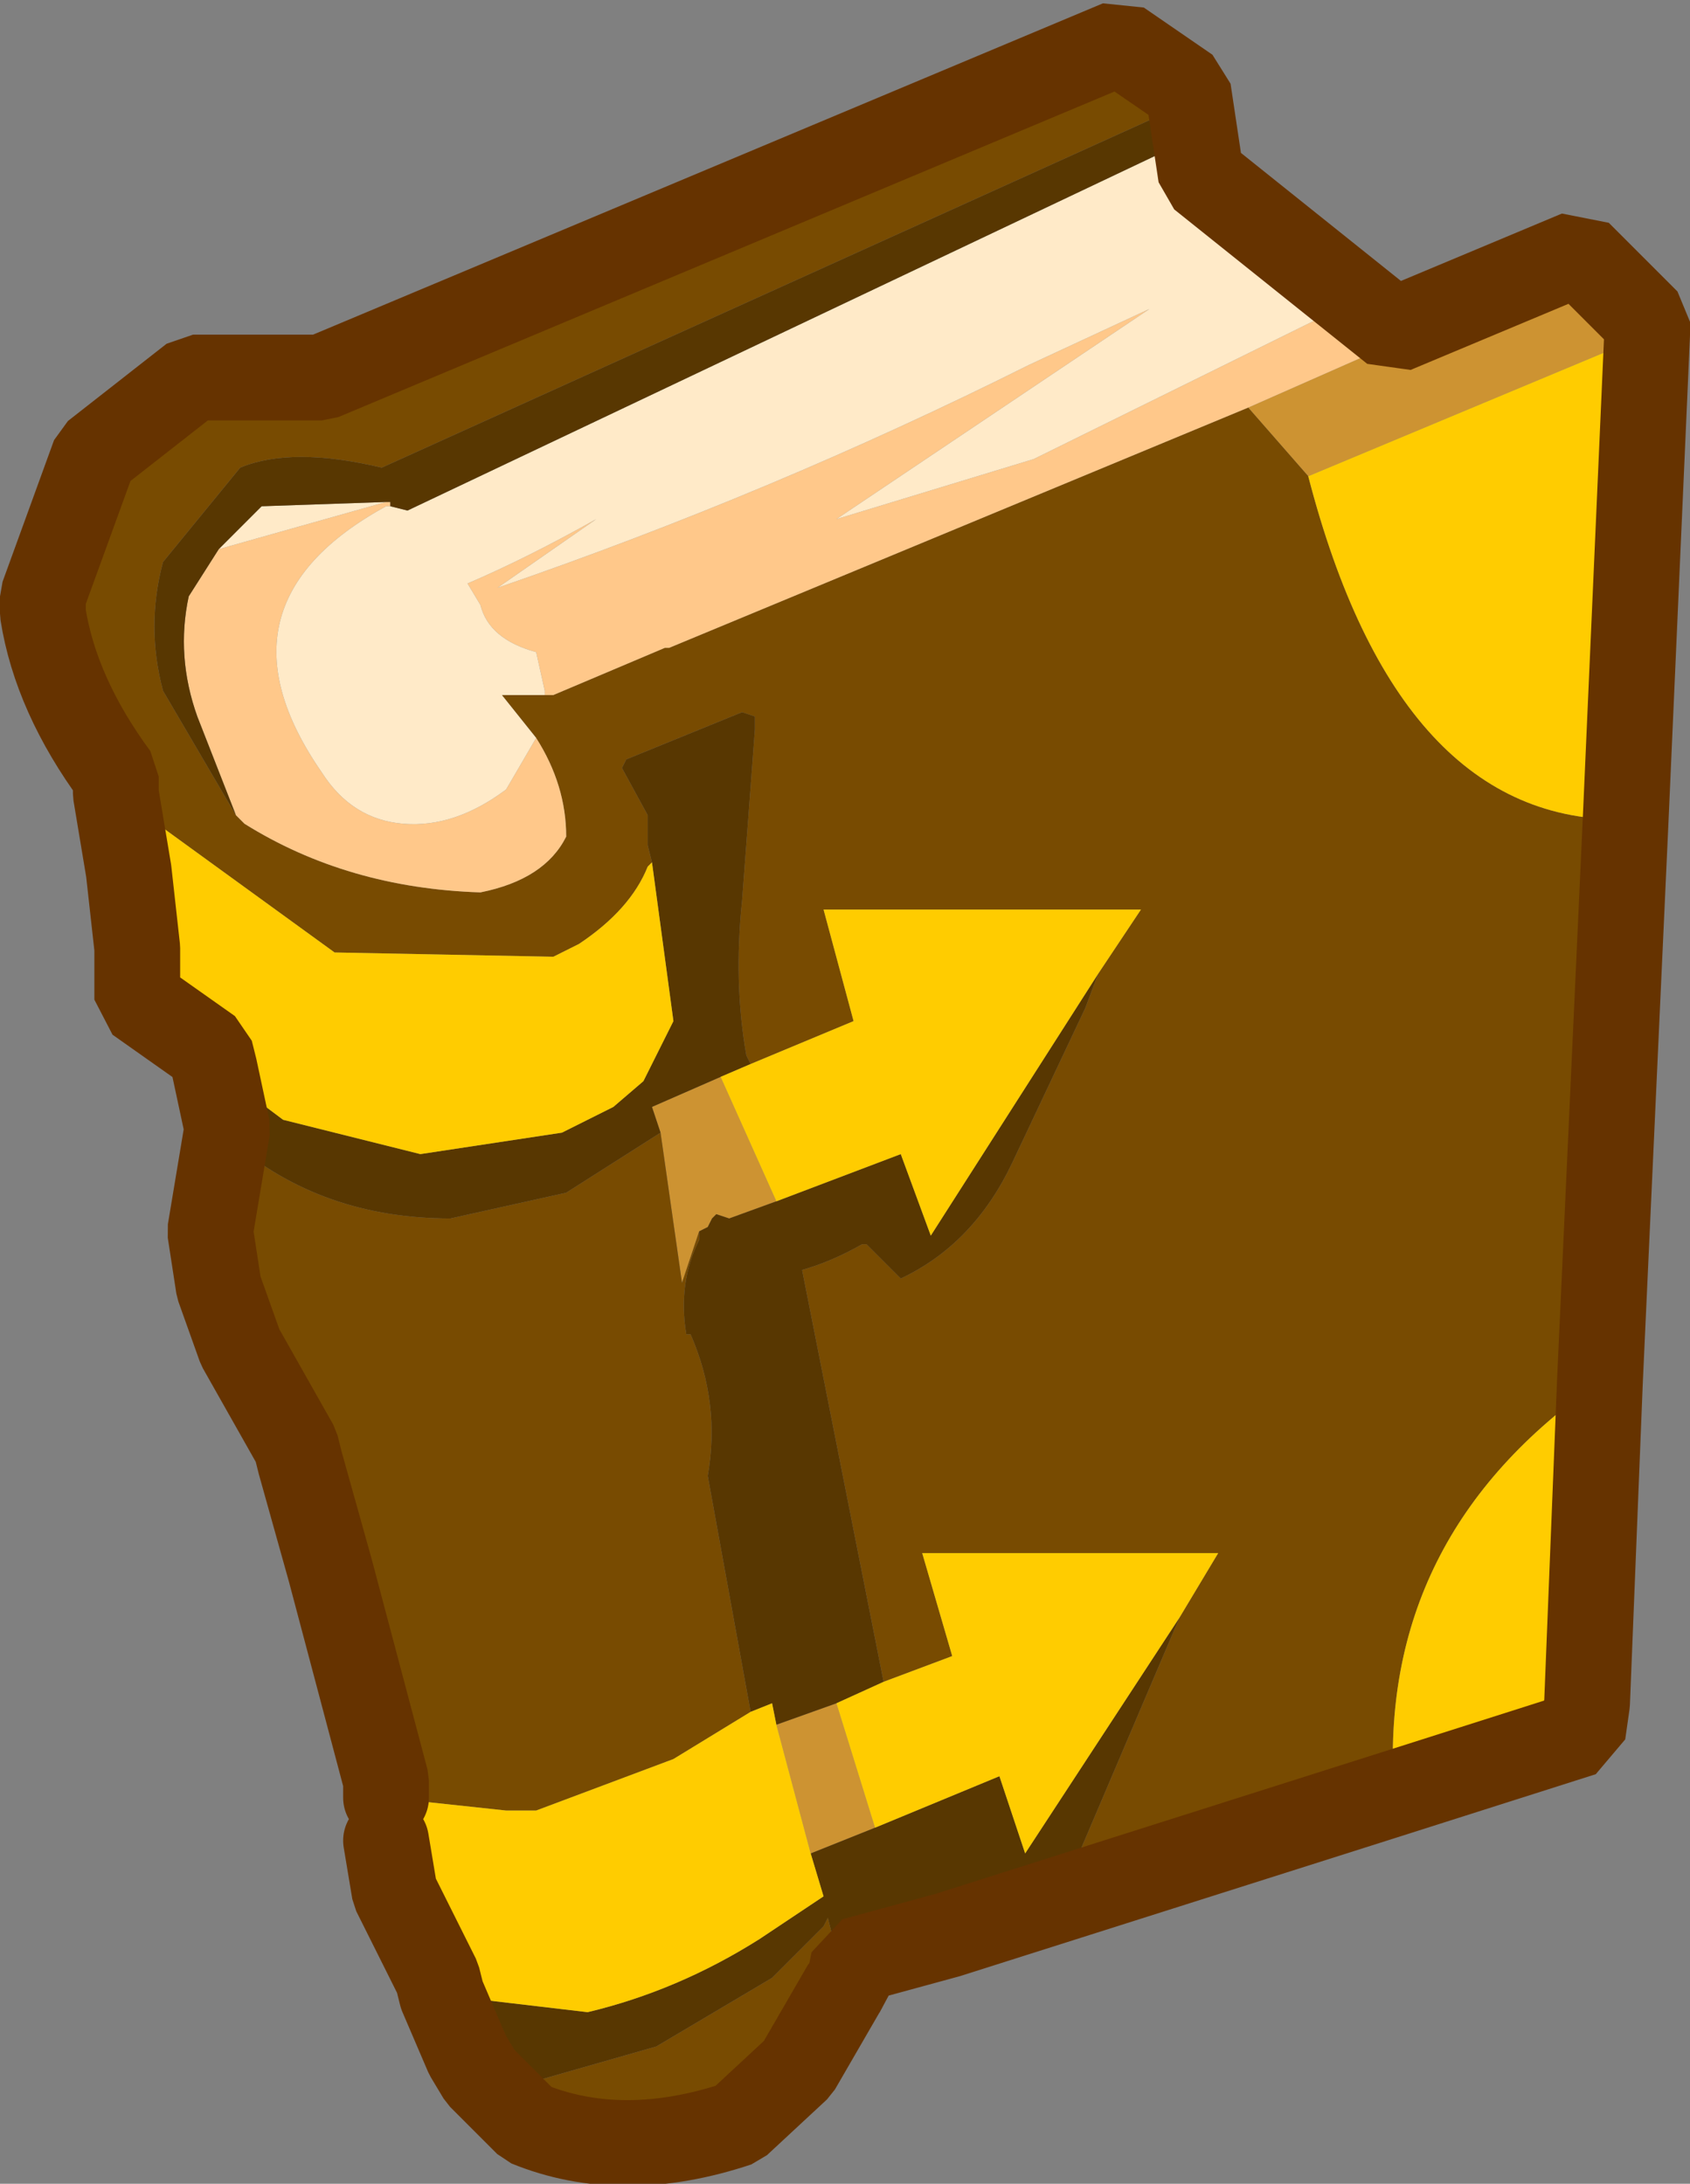 <?xml version="1.0" encoding="UTF-8" standalone="no"?>
<svg xmlns:ffdec="https://www.free-decompiler.com/flash" xmlns:xlink="http://www.w3.org/1999/xlink" ffdec:objectType="shape" height="25.45px" width="19.7px" xmlns="http://www.w3.org/2000/svg">
  <rect width="100%" height="100%" fill="#808080" stroke="none"/>
  <g transform="matrix(1.0, 0.0, 0.0, 1.0, 6.85, 16.8)">
    <path d="M8.4 -11.25 L7.7 -12.05 9.4 -12.8 11.55 -13.65 12.35 -12.95 12.35 -12.9 8.4 -11.25 M0.85 -3.6 L0.75 -3.9 1.55 -4.25 2.2 -2.8 1.65 -2.6 1.5 -2.65 1.45 -2.6 1.4 -2.5 1.3 -2.45 1.1 -1.85 0.85 -3.6 M2.2 3.3 L2.9 3.05 3.35 4.5 2.6 4.8 2.2 3.3" fill="#cd9332" fill-rule="evenodd" stroke="none"/>
    <path d="M-6.35 -9.65 L-6.35 -9.85 -5.75 -11.5 -4.6 -12.4 -3.1 -12.4 6.2 -16.3 7.0 -15.75 7.15 -14.75 9.4 -12.95 11.55 -13.85 12.35 -13.05 12.35 -12.95 11.55 -13.65 9.4 -12.8 8.85 -13.25 6.65 -15.0 6.55 -15.4 -2.4 -11.35 Q-3.45 -11.6 -4.05 -11.35 L-4.95 -10.25 Q-5.15 -9.5 -4.95 -8.75 L-4.1 -7.3 -4.0 -7.2 Q-2.8 -6.45 -1.25 -6.4 -0.5 -6.55 -0.25 -7.05 -0.25 -7.65 -0.6 -8.2 L-1.0 -8.7 -0.5 -8.7 -0.4 -8.7 0.9 -9.25 0.95 -9.25 7.7 -12.05 8.4 -11.25 Q9.45 -7.2 12.1 -7.25 L11.8 -0.7 Q9.2 1.1 9.4 4.1 L4.2 5.75 9.4 4.1 11.6 3.4 11.65 3.05 11.6 3.6 4.2 5.9 4.2 5.75 4.15 5.55 4.1 5.5 4.3 5.4 5.6 5.1 6.9 2.05 7.35 1.3 3.9 1.3 4.25 2.5 3.45 2.8 2.5 -2.0 Q2.85 -2.1 3.2 -2.3 L3.25 -2.3 3.65 -1.9 Q4.5 -2.3 4.95 -3.25 L5.8 -5.05 5.95 -5.45 6.45 -6.2 2.75 -6.2 3.1 -4.9 1.9 -4.4 1.85 -4.5 Q1.7 -5.35 1.8 -6.3 L1.95 -8.3 1.95 -8.45 1.8 -8.5 0.45 -7.95 0.4 -7.85 0.7 -7.3 0.7 -6.95 0.75 -6.75 0.7 -6.7 Q0.5 -6.2 -0.1 -5.8 L-0.4 -5.65 -2.95 -5.7 -5.5 -7.55 -5.5 -7.75 Q-6.2 -8.7 -6.35 -9.65 -6.2 -8.7 -5.5 -7.75 L-5.5 -7.55 Q-6.25 -8.65 -6.35 -9.65 M-4.15 -3.5 Q-3.1 -2.6 -1.6 -2.6 L-0.25 -2.9 0.85 -3.6 1.1 -1.85 1.3 -2.45 1.3 -2.35 Q1.05 -1.85 1.15 -1.25 L1.2 -1.25 Q1.55 -0.45 1.4 0.4 L1.9 3.15 1.0 3.7 -0.6 4.3 -0.95 4.3 -2.35 4.15 -2.35 4.0 -3.05 1.5 -3.0 1.5 -2.55 1.55 -2.45 1.6 -2.75 1.4 -2.95 1.2 -2.8 0.45 -3.35 0.25 -3.4 0.05 -4.05 -1.1 -4.3 -1.8 -4.4 -2.45 -4.3 -1.8 -4.05 -1.1 -3.4 0.05 -3.35 0.25 -3.4 0.2 -4.05 -0.95 -4.3 -1.8 -4.4 -2.25 -4.4 -2.45 -4.15 -3.5 M-1.25 7.4 L-0.6 7.45 0.8 7.05 2.15 6.25 2.75 5.65 2.8 5.55 3.0 6.35 3.05 6.45 2.5 7.45 1.75 8.15 Q0.4 8.6 -0.7 8.15 L-1.4 7.35 -1.25 7.4 -0.7 7.95 Q0.4 8.4 1.75 7.95 L2.45 7.3 3.0 6.35 2.45 7.3 1.75 7.95 Q0.4 8.4 -0.7 7.95 L-1.25 7.4 M-2.35 4.0 L-2.35 3.95 -3.0 1.5 -2.35 3.95 -2.35 4.0" fill="#784b01" fill-rule="evenodd" stroke="none"/>
    <path d="M7.7 -12.05 L0.95 -9.25 0.9 -9.25 -0.4 -8.7 -0.5 -8.7 -0.5 -8.75 -0.6 -9.2 Q-1.15 -9.35 -1.25 -9.75 L-1.4 -10.0 Q-0.7 -10.3 0.1 -10.75 L-1.05 -9.95 Q2.15 -11.05 5.15 -12.55 L6.55 -13.2 2.9 -10.75 5.2 -11.45 8.85 -13.25 9.4 -12.8 7.7 -12.05 M-0.6 -8.2 Q-0.25 -7.65 -0.25 -7.05 -0.5 -6.55 -1.25 -6.4 -2.8 -6.45 -4.0 -7.2 L-4.1 -7.3 -4.55 -8.45 Q-4.8 -9.15 -4.65 -9.85 L-4.3 -10.4 -2.35 -10.95 -2.3 -10.95 -2.3 -10.9 -2.35 -10.9 Q-4.45 -9.75 -3.1 -7.8 -2.75 -7.25 -2.15 -7.2 -1.55 -7.15 -0.95 -7.6 L-0.6 -8.2" fill="#ffc88a" fill-rule="evenodd" stroke="none"/>
    <path d="M-0.5 -8.7 L-1.0 -8.7 -0.6 -8.2 -0.95 -7.6 Q-1.55 -7.15 -2.15 -7.2 -2.75 -7.25 -3.1 -7.8 -4.45 -9.75 -2.35 -10.9 L-2.3 -10.9 -2.1 -10.85 6.65 -15.0 8.85 -13.25 5.2 -11.45 2.9 -10.75 6.55 -13.2 5.15 -12.55 Q2.15 -11.05 -1.05 -9.95 L0.1 -10.75 Q-0.7 -10.3 -1.4 -10.0 L-1.25 -9.75 Q-1.15 -9.35 -0.6 -9.2 L-0.5 -8.75 -0.5 -8.7 M-2.35 -10.95 L-4.3 -10.4 -3.8 -10.9 -2.35 -10.95" fill="#ffeac8" fill-rule="evenodd" stroke="none"/>
    <path d="M0.75 -6.75 L0.7 -6.95 0.7 -7.3 0.4 -7.85 0.45 -7.95 1.8 -8.5 1.95 -8.45 1.95 -8.3 1.8 -6.3 Q1.7 -5.35 1.85 -4.5 L1.9 -4.4 1.55 -4.25 0.75 -3.9 0.85 -3.6 -0.25 -2.9 -1.6 -2.6 Q-3.1 -2.6 -4.15 -3.5 L-4.2 -3.65 -4.35 -4.35 -4.2 -3.65 -4.4 -4.35 -4.35 -4.35 -3.55 -3.75 -1.95 -3.35 -0.3 -3.6 0.3 -3.9 0.65 -4.2 1.0 -4.9 0.75 -6.75 M5.95 -5.45 L5.8 -5.05 4.95 -3.25 Q4.5 -2.3 3.65 -1.9 L3.25 -2.3 3.2 -2.3 Q2.85 -2.1 2.5 -2.0 L3.45 2.8 2.9 3.05 2.2 3.3 2.15 3.05 1.9 3.15 1.4 0.4 Q1.55 -0.45 1.2 -1.25 L1.15 -1.25 Q1.05 -1.85 1.3 -2.35 L1.3 -2.45 1.4 -2.5 1.45 -2.6 1.5 -2.65 1.65 -2.6 2.2 -2.8 3.65 -3.35 4.0 -2.4 5.95 -5.45 M6.9 2.05 L5.6 5.1 4.3 5.4 4.1 5.5 4.15 5.55 4.2 5.75 3.1 6.05 3.05 6.3 3.0 6.35 3.05 6.3 3.1 6.05 4.2 5.75 4.2 5.9 3.1 6.25 3.05 6.45 3.0 6.35 2.8 5.55 2.75 5.65 2.15 6.25 0.8 7.05 -0.6 7.45 -1.25 7.4 -1.4 7.15 -1.7 6.45 -1.4 7.15 -1.25 7.4 -1.4 7.35 -1.75 6.45 -1.7 6.45 0.0 6.65 Q1.05 6.4 2.0 5.8 L2.75 5.3 2.6 4.8 3.35 4.5 4.8 3.9 5.1 4.8 6.9 2.05 M-4.1 -7.3 L-4.95 -8.75 Q-5.15 -9.5 -4.95 -10.25 L-4.05 -11.35 Q-3.45 -11.6 -2.4 -11.35 L6.55 -15.4 6.65 -15.0 -2.1 -10.85 -2.3 -10.9 -2.3 -10.95 -2.35 -10.95 -3.8 -10.9 -4.3 -10.4 -4.65 -9.85 Q-4.8 -9.15 -4.55 -8.45 L-4.1 -7.3 M-3.05 1.5 L-3.4 0.2 -3.35 0.25 -2.8 0.45 -2.95 1.2 -2.75 1.4 -2.45 1.6 -2.55 1.55 -3.0 1.5 -3.35 0.25 -3.0 1.5 -3.05 1.5" fill="#583701" fill-rule="evenodd" stroke="none"/>
    <path d="M-5.5 -7.55 L-2.95 -5.7 -0.4 -5.65 -0.1 -5.8 Q0.5 -6.2 0.7 -6.7 L0.75 -6.75 1.0 -4.9 0.65 -4.2 0.3 -3.9 -0.3 -3.6 -1.95 -3.35 -3.55 -3.75 -4.35 -4.35 -4.4 -4.35 -5.25 -4.95 -5.25 -5.15 -5.25 -5.55 -5.35 -6.65 -5.5 -7.55 M1.9 -4.4 L3.1 -4.9 2.75 -6.2 6.45 -6.2 5.95 -5.45 4.0 -2.4 3.65 -3.35 2.2 -2.8 1.55 -4.25 1.9 -4.4 M3.45 2.8 L4.25 2.5 3.9 1.3 7.35 1.3 6.9 2.05 5.1 4.8 4.8 3.9 3.35 4.5 2.9 3.05 3.45 2.8 M9.4 4.1 Q9.2 1.1 11.8 -0.7 L11.65 3.05 11.6 3.4 9.4 4.1 M12.1 -7.25 Q9.45 -7.2 8.4 -11.25 L12.35 -12.9 12.1 -7.25 M1.9 3.15 L2.15 3.05 2.2 3.3 2.6 4.8 2.75 5.3 2.0 5.8 Q1.05 6.4 0.0 6.65 L-1.7 6.45 -1.75 6.25 -2.25 5.25 -2.35 4.65 -2.25 5.25 -1.75 6.25 -1.7 6.45 -1.75 6.45 -2.25 5.4 -2.35 4.65 -2.35 4.15 -0.95 4.3 -0.6 4.3 1.0 3.7 1.9 3.15 M-5.25 -5.55 L-5.25 -5.75 -5.35 -6.65 -5.25 -5.75 -5.25 -5.55 M-4.35 -4.35 L-4.4 -4.55 -5.25 -5.15 -4.4 -4.55 -4.35 -4.35" fill="#ffcc00" fill-rule="evenodd" stroke="none"/>
    <path d="M12.35 -12.95 L12.35 -13.05 11.55 -13.85 9.4 -12.95 7.15 -14.75 7.0 -15.75 6.2 -16.3 -3.1 -12.4 -4.6 -12.4 -5.75 -11.5 -6.35 -9.85 -6.35 -9.65 Q-6.2 -8.7 -5.5 -7.75 L-5.5 -7.55 -5.35 -6.65 -5.25 -5.75 -5.25 -5.55 -5.25 -5.15 -4.4 -4.55 -4.35 -4.35 -4.2 -3.65 -4.4 -2.45 -4.3 -1.8 -4.05 -1.1 -3.4 0.05 -3.35 0.25 -3.0 1.5 -2.35 3.95 -2.35 4.0 -2.35 4.15 M4.2 5.75 L9.4 4.1 11.6 3.4 11.65 3.05 11.8 -0.7 12.1 -7.25 12.35 -12.9 12.35 -12.95 M-1.7 6.45 L-1.4 7.15 -1.25 7.4 -0.7 7.95 Q0.4 8.4 1.75 7.95 L2.45 7.3 3.0 6.35 3.05 6.3 3.1 6.05 4.2 5.75 M-2.35 4.65 L-2.25 5.25 -1.75 6.25 -1.7 6.45" fill="none" stroke="#663300" stroke-linecap="round" stroke-linejoin="bevel" stroke-width="1.0"/>
  </g>
</svg>
